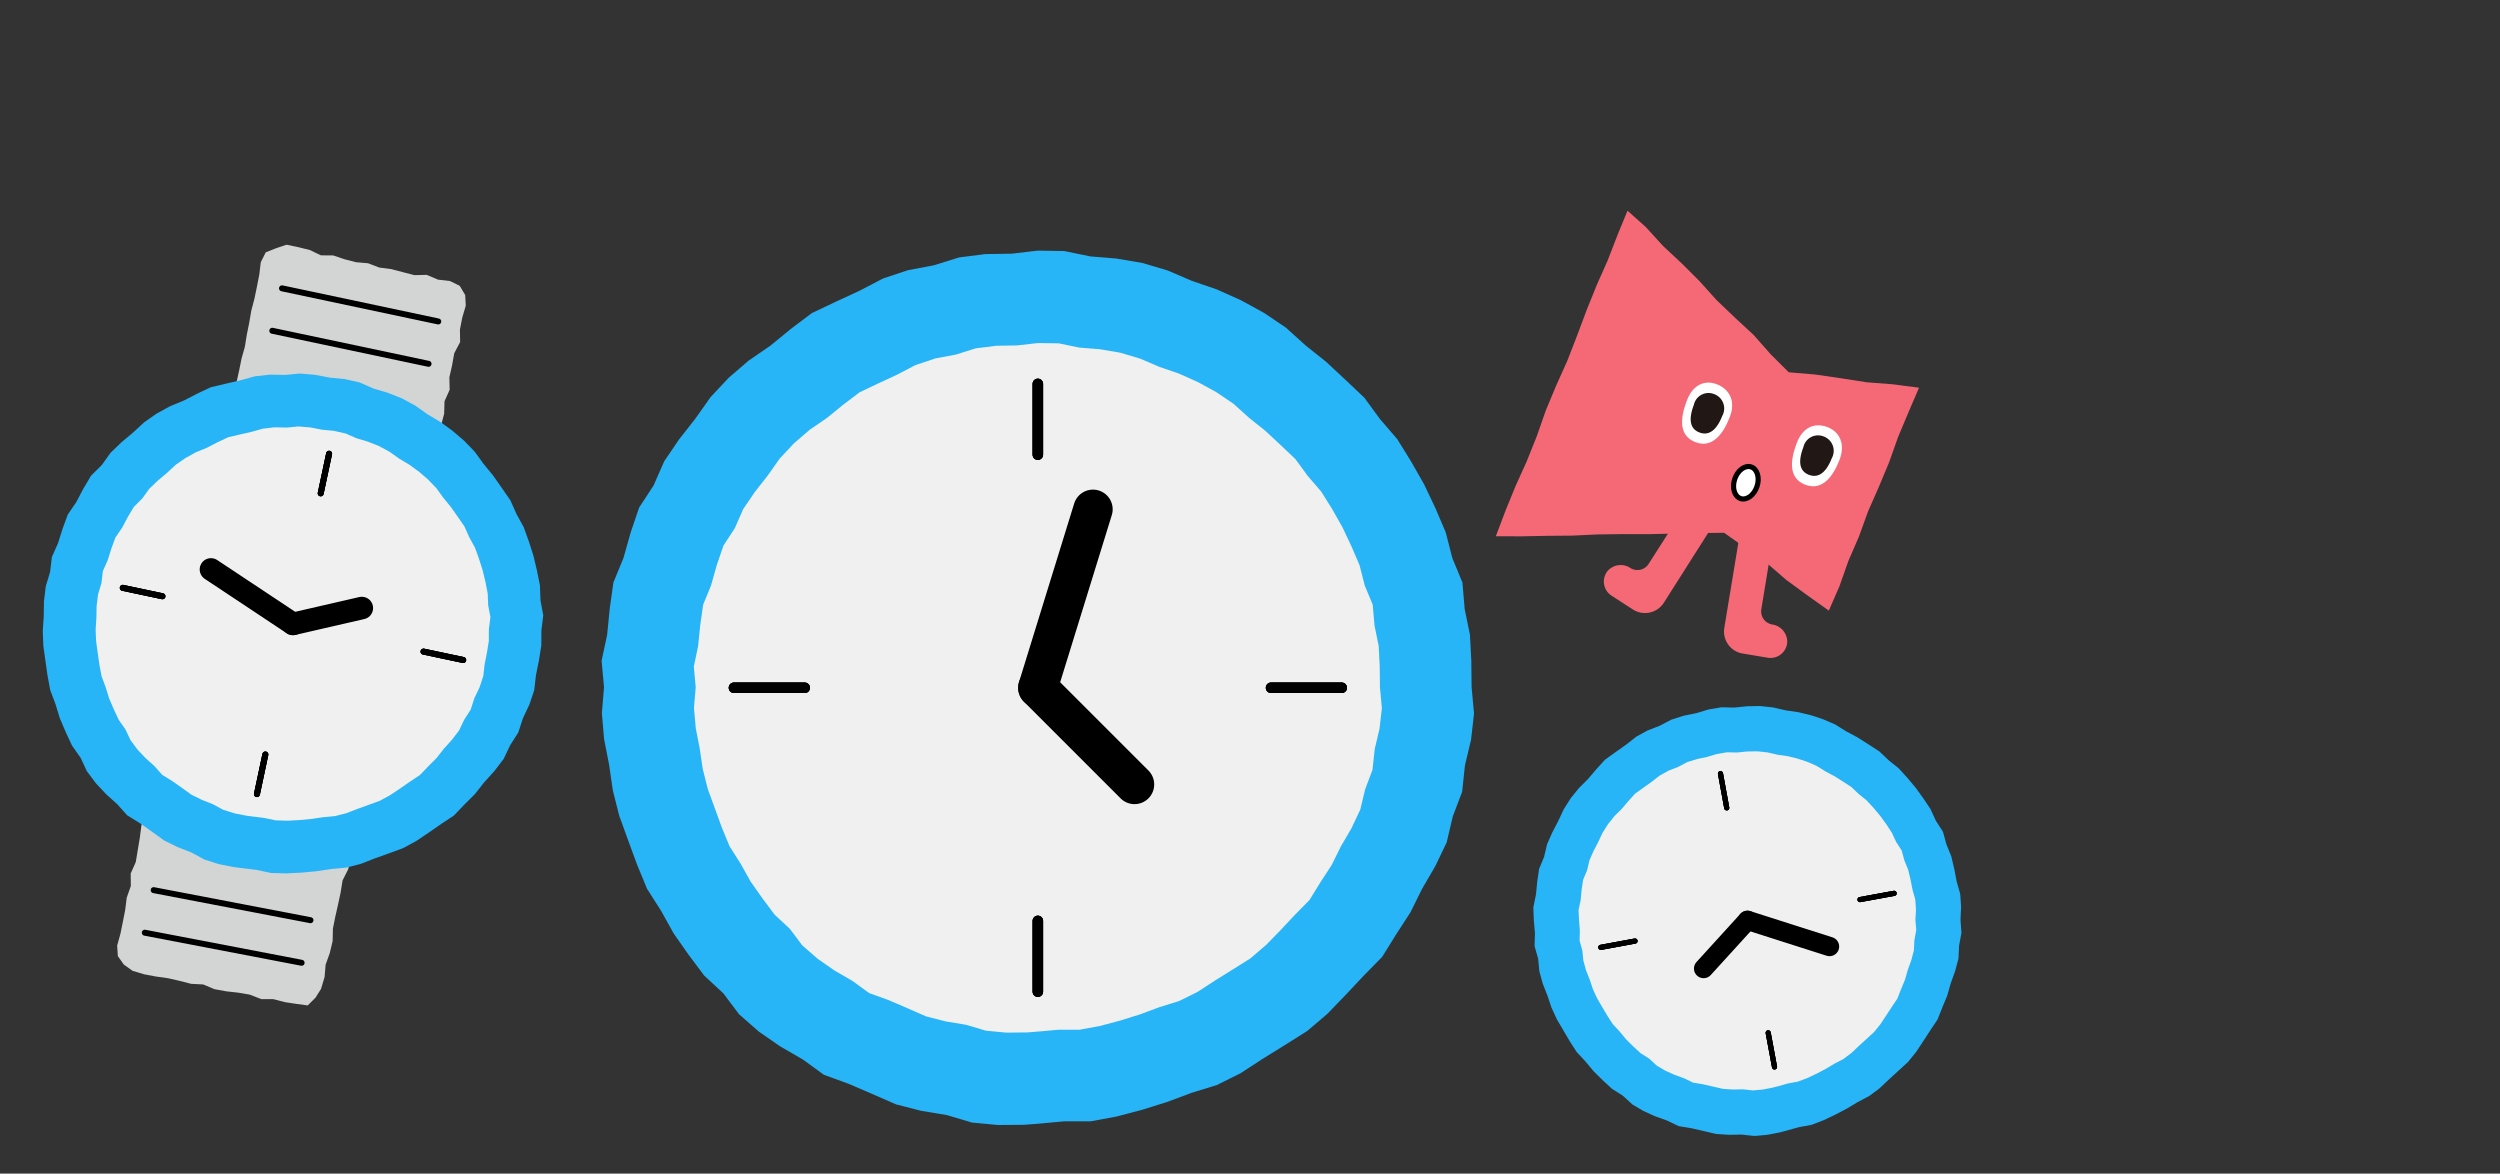 <svg xmlns="http://www.w3.org/2000/svg" viewBox="0 0 360 169"><rect x="0" y="0" width="360" height="169" fill="#333333" stroke="none"/><defs><style>.cls-1{fill:#d3d4d4;}.cls-2{fill:#27b5f7;}.cls-3{fill:#f0f0f0;}.cls-4,.cls-5,.cls-6,.cls-7,.cls-8,.cls-9{fill:none;}.cls-11,.cls-4,.cls-5,.cls-6,.cls-7,.cls-8,.cls-9{stroke:#000;stroke-linecap:round;stroke-linejoin:round;}.cls-4{stroke-width:5.67px;}.cls-5{stroke-width:1.51px;}.cls-6{stroke-width:3.25px;}.cls-7{stroke-width:0.86px;}.cls-8{stroke-width:2.78px;}.cls-11,.cls-9{stroke-width:0.74px;}.cls-10{fill:#f56977;}.cls-11,.cls-12{fill:#fff;}.cls-13{fill:#211815;}</style></defs><g id="_12" data-name="12"><polygon class="cls-1" points="42.74 144.57 41.03 144.31 39.37 143.88 37.61 143.87 35.98 143.23 34.29 142.94 32.58 142.75 30.88 142.44 29.26 141.76 27.52 141.67 25.85 141.24 24.17 140.86 22.46 140.62 20.76 140.3 19.09 139.8 17.83 138.9 16.97 137.68 16.87 136.17 17.34 134.47 17.69 132.75 18.03 131.02 18.25 129.26 18.84 127.59 18.82 125.78 19.55 124.14 19.84 122.4 20.13 120.66 20.36 118.9 20.73 117.18 20.98 115.43 21.32 113.7 21.97 112.04 22.36 110.32 22.65 108.58 23.01 106.85 23.48 105.15 23.86 103.42 24.29 101.71 24.51 99.96 24.91 98.24 25.17 96.49 25.8 94.82 25.89 93.04 26.27 91.32 26.53 89.57 27.07 87.88 27.35 86.14 27.54 84.38 28.31 82.74 28.56 81 28.83 79.25 29.39 77.57 29.71 75.83 30.06 74.1 30.2 72.33 30.6 70.61 31.16 68.93 31.66 67.23 32 65.5 32.1 63.72 32.67 62.03 32.78 60.25 33.2 58.53 33.75 56.85 34.05 55.1 34.43 53.38 34.78 51.65 35.26 49.94 35.54 48.2 35.89 46.47 36.19 44.72 36.64 43.01 37 41.27 37.34 39.53 37.55 37.76 38.27 36.33 39.72 35.76 41.26 35.24 42.94 35.59 44.61 36 46.21 36.77 47.97 36.78 49.6 37.33 51.27 37.76 53 37.91 54.63 38.53 56.34 38.75 58.01 39.19 59.68 39.62 61.45 39.58 63.08 40.27 64.8 40.47 66.2 41.16 66.99 42.49 67.07 44.02 66.57 45.72 66.23 47.45 66.26 49.25 65.41 50.87 65.1 52.61 64.71 54.33 64.75 56.13 64.01 57.78 63.96 59.57 63.51 61.28 63.24 63.02 62.7 64.71 62.34 66.44 61.81 68.13 61.58 69.88 61.42 71.64 61.04 73.37 60.54 75.07 60.24 76.8 59.78 78.51 59.47 80.25 59.21 81.99 58.9 83.73 58.1 85.36 57.84 87.11 57.65 88.87 57.14 90.57 56.85 92.31 56.72 94.09 56.13 95.76 55.81 97.49 55.62 99.25 54.97 100.91 54.89 102.7 54.36 104.39 53.75 106.06 53.45 107.8 53.37 109.59 52.64 111.23 52.47 113 52.12 114.73 51.83 116.48 51.3 118.17 51.11 119.93 50.61 121.64 50.52 123.42 50.15 125.15 49.33 126.78 49.05 128.52 48.68 130.25 48.29 131.97 47.94 133.71 47.9 135.51 47.49 137.23 46.89 138.91 46.74 140.69 46.23 142.4 45.43 143.67 44.31 144.78 42.74 144.57"/><polyline class="cls-2" points="147.47 161.97 143.71 162 139.97 161.65 136.34 160.57 132.66 159.96 129.03 159.03 125.6 157.53 122.18 156.06 118.64 154.77 115.6 152.56 112.35 150.68 109.26 148.54 106.43 146.06 104.16 143.04 101.41 140.49 99.16 137.49 97.01 134.42 95.19 131.15 93.17 127.98 91.74 124.51 90.45 121 89.17 117.47 88.25 113.83 87.71 110.12 86.99 106.44 86.67 102.7 86.98 98.95 86.63 95.15 87.43 91.41 87.8 87.65 88.33 83.88 89.78 80.35 90.81 76.7 92.03 73.1 94.12 69.9 95.65 66.42 97.78 63.28 100.12 60.3 102.32 57.19 104.92 54.41 107.8 51.93 110.93 49.78 113.86 47.38 116.9 45.09 120.33 43.46 123.77 41.87 127.14 40.11 130.74 38.91 134.48 38.2 138.11 37.07 141.88 36.59 145.68 36.53 149.45 36.09 153.25 36.15 156.99 36.92 160.77 37.23 164.51 37.87 168.15 38.95 171.64 40.45 175.23 41.68 178.7 43.24 182.03 45.06 185.18 47.19 188 49.74 190.96 52.1 193.73 54.68 196.48 57.29 198.72 60.35 201.2 63.23 203.2 66.46 205.08 69.76 206.7 73.18 208.19 76.67 209.13 80.35 210.59 83.88 210.91 87.68 211.67 91.39 211.87 95.17 211.91 98.95 212.26 102.75 211.83 106.53 210.95 110.22 210.55 114.01 209.2 117.57 208.33 121.28 206.69 124.71 204.78 127.99 203.1 131.38 201.04 134.56 199.03 137.79 196.36 140.51 193.77 143.27 191.13 146 188.24 148.46 185.02 150.49 181.81 152.48 178.63 154.55 175.24 156.24 171.61 157.36 168.07 158.68 164.46 159.81 160.79 160.78 157.05 161.47 153.24 161.47 149.45 161.82"/><polyline class="cls-3" points="147.89 148.67 144.92 148.7 141.97 148.42 139.11 147.57 136.21 147.09 133.35 146.36 130.64 145.17 127.94 144.01 125.15 143 122.75 141.25 120.19 139.77 117.76 138.08 115.52 136.13 113.73 133.74 111.56 131.73 109.79 129.36 108.09 126.95 106.65 124.37 105.06 121.87 103.93 119.13 102.92 116.36 101.91 113.58 101.19 110.71 100.76 107.78 100.19 104.88 99.93 101.93 100.18 98.97 99.91 95.97 100.53 93.03 100.83 90.05 101.25 87.08 102.39 84.3 103.2 81.42 104.17 78.58 105.81 76.06 107.02 73.31 108.7 70.84 110.55 68.48 112.28 66.03 114.33 63.84 116.6 61.88 119.07 60.19 121.39 58.3 123.78 56.49 126.49 55.2 129.19 53.95 131.85 52.56 134.7 51.61 137.64 51.06 140.51 50.16 143.48 49.79 146.47 49.74 149.45 49.4 152.45 49.44 155.4 50.05 158.38 50.29 161.33 50.79 164.2 51.65 166.95 52.83 169.78 53.8 172.52 55.03 175.15 56.47 177.63 58.15 179.86 60.16 182.19 62.02 184.37 64.05 186.54 66.11 188.31 68.53 190.26 70.8 191.85 73.34 193.32 75.94 194.6 78.65 195.78 81.4 196.52 84.3 197.67 87.08 197.93 90.08 198.53 93.01 198.68 95.99 198.71 98.97 198.99 101.97 198.65 104.94 197.96 107.86 197.64 110.85 196.58 113.66 195.88 116.58 194.6 119.29 193.09 121.87 191.77 124.55 190.14 127.05 188.56 129.61 186.45 131.75 184.41 133.93 182.32 136.07 180.04 138.02 177.51 139.61 174.97 141.19 172.47 142.82 169.79 144.15 166.93 145.04 164.13 146.08 161.28 146.97 158.39 147.74 155.44 148.28 152.44 148.28 149.45 148.55"/><line class="cls-4" x1="149.45" y1="99.04" x2="157.39" y2="73.34"/><line class="cls-4" x1="149.45" y1="99.04" x2="163.37" y2="112.96"/><line class="cls-5" x1="115.88" y1="99.04" x2="105.69" y2="99.04"/><line class="cls-5" x1="149.45" y1="132.61" x2="149.45" y2="142.8"/><line class="cls-5" x1="183.03" y1="99.04" x2="193.21" y2="99.04"/><line class="cls-5" x1="149.45" y1="65.47" x2="149.45" y2="55.28"/><line class="cls-5" x1="115.88" y1="99.04" x2="105.69" y2="99.04"/><line class="cls-5" x1="149.45" y1="132.61" x2="149.45" y2="142.8"/><line class="cls-5" x1="183.03" y1="99.04" x2="193.21" y2="99.04"/><line class="cls-5" x1="149.45" y1="65.47" x2="149.45" y2="55.28"/><line class="cls-5" x1="115.88" y1="99.04" x2="105.69" y2="99.04"/><line class="cls-5" x1="149.45" y1="132.61" x2="149.45" y2="142.8"/><line class="cls-5" x1="183.03" y1="99.04" x2="193.21" y2="99.04"/><line class="cls-5" x1="149.45" y1="65.47" x2="149.45" y2="55.28"/><polyline class="cls-2" points="33.61 124.85 31.5 124.43 29.45 123.78 27.55 122.75 25.55 121.97 23.63 121.02 21.89 119.77 20.15 118.54 18.31 117.4 16.88 115.8 15.28 114.36 13.81 112.79 12.52 111.07 11.6 109.11 10.36 107.35 9.46 105.41 8.62 103.44 7.99 101.39 7.23 99.37 6.84 97.26 6.54 95.14 6.24 93.01 6.16 90.87 6.3 88.72 6.33 86.58 6.59 84.44 7.21 82.38 7.47 80.21 8.36 78.21 9.01 76.14 9.76 74.1 10.99 72.29 12 70.37 13.11 68.5 14.66 66.96 15.93 65.19 17.5 63.68 19.16 62.29 20.76 60.81 22.55 59.56 24.46 58.51 26.47 57.68 28.39 56.69 30.36 55.76 32.48 55.26 34.59 54.77 36.69 54.19 38.85 53.95 41.03 53.99 43.2 53.79 45.36 53.97 47.5 54.38 49.66 54.59 51.78 55.07 53.78 55.95 55.87 56.57 57.89 57.37 59.8 58.41 61.57 59.66 63.44 60.78 65.19 62.06 66.85 63.48 68.36 65.05 69.64 66.81 71.01 68.48 72.25 70.25 73.49 72.04 74.38 74.03 75.42 75.93 76.16 77.98 76.82 80.05 77.32 82.16 77.75 84.29 77.83 86.46 78.23 88.61 77.96 90.78 77.95 92.94 77.61 95.09 77.18 97.21 76.93 99.38 76.24 101.44 75.31 103.41 74.63 105.48 73.46 107.32 72.52 109.29 71.2 111.02 69.74 112.63 68.4 114.33 66.87 115.86 65.36 117.44 63.54 118.64 61.76 119.88 59.96 121.09 58.05 122.13 56.01 122.88 53.97 123.61 51.95 124.4 49.84 124.94 47.68 125.14 45.54 125.46 43.38 125.66 41.21 125.77 39.03 125.71 36.9 125.26 34.74 125"/><polyline class="cls-3" points="35.42 117.45 33.76 117.12 32.14 116.61 30.64 115.8 29.07 115.18 27.55 114.43 26.18 113.44 24.8 112.47 23.36 111.58 22.23 110.31 20.97 109.18 19.8 107.94 18.79 106.58 18.07 105.04 17.09 103.65 16.38 102.12 15.71 100.56 15.21 98.95 14.62 97.36 14.31 95.69 14.07 94.02 13.84 92.34 13.77 90.65 13.88 88.96 13.91 87.27 14.12 85.58 14.61 83.96 14.81 82.24 15.51 80.67 16.02 79.04 16.61 77.42 17.58 76 18.38 74.49 19.26 73.01 20.48 71.79 21.48 70.4 22.72 69.21 24.03 68.11 25.29 66.94 26.7 65.96 28.2 65.13 29.79 64.48 31.31 63.69 32.86 62.96 34.53 62.57 36.2 62.19 37.85 61.73 39.56 61.53 41.27 61.57 42.98 61.41 44.69 61.55 46.38 61.88 48.08 62.04 49.76 62.42 51.34 63.11 52.98 63.6 54.57 64.23 56.08 65.05 57.48 66.04 58.95 66.92 60.34 67.93 61.64 69.05 62.83 70.29 63.84 71.68 64.92 73 65.9 74.39 66.88 75.81 67.58 77.37 68.4 78.87 68.98 80.48 69.5 82.12 69.9 83.78 70.23 85.46 70.3 87.18 70.62 88.87 70.4 90.58 70.39 92.29 70.12 93.98 69.79 95.65 69.59 97.36 69.05 98.99 68.31 100.54 67.78 102.18 66.85 103.63 66.11 105.18 65.07 106.54 63.92 107.81 62.86 109.16 61.65 110.37 60.46 111.61 59.03 112.56 57.63 113.53 56.2 114.49 54.7 115.31 53.09 115.9 51.48 116.48 49.88 117.1 48.23 117.52 46.52 117.68 44.83 117.93 43.13 118.09 41.42 118.18 39.7 118.13 38.02 117.78 36.31 117.57"/><line class="cls-6" x1="42.19" y1="89.84" x2="30.38" y2="82"/><line class="cls-6" x1="42.19" y1="89.84" x2="52.1" y2="87.56"/><line class="cls-7" x1="23.39" y1="85.86" x2="17.68" y2="84.65"/><line class="cls-7" x1="38.21" y1="108.65" x2="37" y2="114.35"/><line class="cls-7" x1="60.99" y1="93.83" x2="66.7" y2="95.04"/><line class="cls-7" x1="46.18" y1="71.04" x2="47.39" y2="65.34"/><line class="cls-7" x1="23.39" y1="85.86" x2="17.68" y2="84.65"/><line class="cls-7" x1="38.21" y1="108.65" x2="37" y2="114.35"/><line class="cls-7" x1="60.99" y1="93.83" x2="66.7" y2="95.04"/><line class="cls-7" x1="46.18" y1="71.04" x2="47.39" y2="65.34"/><line class="cls-7" x1="23.39" y1="85.86" x2="17.68" y2="84.65"/><line class="cls-7" x1="38.21" y1="108.65" x2="37" y2="114.35"/><line class="cls-7" x1="60.99" y1="93.83" x2="66.7" y2="95.04"/><line class="cls-7" x1="46.18" y1="71.04" x2="47.39" y2="65.34"/><line class="cls-7" x1="22.13" y1="128.18" x2="44.71" y2="132.51"/><line class="cls-7" x1="20.85" y1="134.31" x2="43.43" y2="138.64"/><line class="cls-7" x1="40.61" y1="41.52" x2="63.11" y2="46.29"/><line class="cls-7" x1="39.21" y1="47.63" x2="61.71" y2="52.39"/><polyline class="cls-2" points="256.27 163.07 254.46 163.42 252.63 163.58 250.78 163.38 248.95 163.41 247.12 163.29 245.33 162.87 243.54 162.46 241.72 162.16 240.06 161.36 238.33 160.74 236.65 159.98 235.06 159.04 233.69 157.78 232.14 156.8 230.79 155.55 229.48 154.26 228.31 152.85 227.05 151.5 226.05 149.95 225.12 148.37 224.19 146.78 223.42 145.11 222.83 143.37 222.16 141.65 221.67 139.88 221.49 138.04 220.98 136.24 221.03 134.36 220.87 132.51 220.8 130.65 221.18 128.81 221.36 126.97 221.63 125.12 222.35 123.39 222.78 121.57 223.53 119.87 224.39 118.22 225.18 116.53 226.18 114.95 227.35 113.5 228.67 112.18 229.87 110.77 231.13 109.39 232.65 108.3 234.16 107.23 235.63 106.08 237.26 105.18 239 104.51 240.65 103.64 242.43 103.07 244.25 102.7 246.04 102.16 247.88 101.85 249.75 101.89 251.6 101.7 253.46 101.67 255.32 101.87 257.13 102.29 258.98 102.56 260.79 103 262.56 103.59 264.27 104.33 265.86 105.32 267.49 106.19 269.06 107.19 270.62 108.2 271.97 109.48 273.42 110.65 274.68 112.03 275.87 113.45 276.96 114.96 277.99 116.51 278.77 118.2 279.79 119.78 280.28 121.58 280.98 123.3 281.41 125.11 281.76 126.93 282.27 128.73 282.4 130.59 282.31 132.46 282.45 134.32 282.11 136.16 282.02 138.03 281.54 139.83 280.91 141.58 280.4 143.37 279.69 145.08 279 146.82 277.96 148.37 276.95 149.93 275.92 151.48 274.75 152.93 273.37 154.19 272 155.44 270.65 156.72 269.16 157.83 267.51 158.7 265.92 159.65 264.28 160.51 262.6 161.31 260.85 161.98 259.01 162.32 257.22 162.82"/><polyline class="cls-3" points="255.29 156.61 253.87 156.89 252.42 157.02 250.96 156.86 249.51 156.89 248.07 156.79 246.66 156.46 245.25 156.14 243.81 155.9 242.5 155.27 241.14 154.78 239.81 154.18 238.56 153.44 237.49 152.45 236.26 151.67 235.19 150.69 234.16 149.67 233.24 148.55 232.25 147.49 231.46 146.27 230.72 145.02 229.99 143.77 229.38 142.45 228.92 141.08 228.39 139.73 228 138.32 227.86 136.88 227.46 135.45 227.5 133.98 227.38 132.51 227.31 131.04 227.62 129.6 227.75 128.14 227.97 126.68 228.54 125.32 228.88 123.89 229.47 122.54 230.15 121.24 230.77 119.91 231.56 118.67 232.48 117.52 233.53 116.48 234.47 115.37 235.46 114.28 236.66 113.42 237.85 112.57 239.01 111.67 240.3 110.96 241.67 110.43 242.97 109.74 244.38 109.3 245.81 109 247.22 108.58 248.67 108.33 250.15 108.36 251.61 108.21 253.08 108.19 254.54 108.35 255.97 108.68 257.43 108.89 258.85 109.24 260.25 109.7 261.6 110.29 262.85 111.07 264.14 111.76 265.38 112.54 266.61 113.34 267.67 114.35 268.82 115.28 269.81 116.36 270.75 117.48 271.61 118.67 272.42 119.9 273.04 121.23 273.84 122.47 274.23 123.9 274.78 125.25 275.12 126.68 275.4 128.11 275.8 129.53 275.9 131 275.82 132.47 275.94 133.94 275.67 135.39 275.6 136.86 275.22 138.29 274.72 139.67 274.32 141.08 273.76 142.43 273.22 143.8 272.4 145.02 271.6 146.25 270.79 147.47 269.86 148.62 268.78 149.61 267.7 150.59 266.63 151.61 265.46 152.49 264.16 153.17 262.9 153.92 261.61 154.6 260.28 155.23 258.91 155.75 257.46 156.02 256.04 156.42"/><line class="cls-8" x1="251.64" y1="132.53" x2="263.45" y2="136.3"/><line class="cls-8" x1="251.64" y1="132.53" x2="245.32" y2="139.47"/><line class="cls-9" x1="235.44" y1="135.51" x2="230.52" y2="136.42"/><line class="cls-9" x1="254.62" y1="148.73" x2="255.53" y2="153.64"/><line class="cls-9" x1="267.84" y1="129.54" x2="272.75" y2="128.64"/><line class="cls-9" x1="248.65" y1="116.33" x2="247.75" y2="111.41"/><line class="cls-9" x1="235.44" y1="135.51" x2="230.52" y2="136.42"/><line class="cls-9" x1="254.62" y1="148.73" x2="255.53" y2="153.64"/><line class="cls-9" x1="267.84" y1="129.54" x2="272.75" y2="128.64"/><line class="cls-9" x1="248.65" y1="116.33" x2="247.75" y2="111.41"/><line class="cls-9" x1="235.44" y1="135.51" x2="230.52" y2="136.42"/><line class="cls-9" x1="254.62" y1="148.73" x2="255.53" y2="153.64"/><line class="cls-9" x1="267.84" y1="129.54" x2="272.75" y2="128.64"/><line class="cls-9" x1="248.65" y1="116.33" x2="247.75" y2="111.41"/></g><g id="圖"><path class="cls-10" d="M237.41,81.19a1.91,1.91,0,0,1-2.64.6,2.5,2.5,0,0,0-3.3.46,2.42,2.42,0,0,0,.6,3.53l3.09,2a3.22,3.22,0,0,0,4.44-1l7.14-11.25-4.07-2.58Z"/><path class="cls-10" d="M253.63,87.73a1.92,1.92,0,0,0,1.58,2.2,2.52,2.52,0,0,1,2.15,2.55,2.41,2.41,0,0,1-2.8,2.23l-3.61-.6a3.21,3.21,0,0,1-2.65-3.69l2.17-13.15,4.75.78Z"/><polygon class="cls-10" points="257.58 53.61 254.96 51 252.54 48.25 249.85 45.76 247.2 43.23 244.75 40.51 242.16 37.92 239.48 35.42 237.01 32.71 234.36 30.34 232.92 33.85 231.51 37.49 229.93 41.05 228.47 44.67 227.1 48.33 225.69 51.96 224.09 55.52 222.59 59.12 221.3 62.81 219.85 66.43 218.24 69.99 216.77 73.6 215.4 77.22 219.02 77.23 222.68 77.16 226.34 77.13 230 76.96 233.66 76.91 237.32 76.92 240.98 76.84 244.64 76.76 248.27 76.72 251.32 78.88 254.39 81.06 257.25 83.53 260.29 85.75 263.35 87.93 264.88 84.42 266.16 80.79 267.69 77.26 269 73.64 270.55 70.12 272.03 66.57 273.32 62.94 274.81 59.39 276.34 55.83 272.57 55.34 268.81 55.05 265.09 54.47 261.37 53.93 257.58 53.61"/><ellipse class="cls-11" cx="251.41" cy="69.51" rx="2.4" ry="1.69" transform="translate(105.6 285.8) rotate(-71.47)"/><path class="cls-12" d="M249.07,60.09c-.89,2.29-2.44,4.54-4.93,3.58s-2.16-3.57-1.23-6,2.73-3,4.43-2.29S250,57.79,249.07,60.09Z"/><path class="cls-13" d="M248,59.9c-.59,1.52-1.62,3-3.27,2.38s-1.43-2.37-.81-4a2.16,2.16,0,0,1,2.94-1.52A2.2,2.2,0,0,1,248,59.9Z"/><path class="cls-12" d="M264.89,66.22c-.89,2.29-2.44,4.54-4.93,3.58s-2.15-3.57-1.23-6,2.73-2.95,4.44-2.29S265.78,63.92,264.89,66.22Z"/><path class="cls-13" d="M263.77,66c-.59,1.52-1.62,3-3.27,2.38s-1.43-2.37-.81-4a2.16,2.16,0,0,1,2.94-1.52A2.2,2.2,0,0,1,263.77,66Z"/></g></svg>